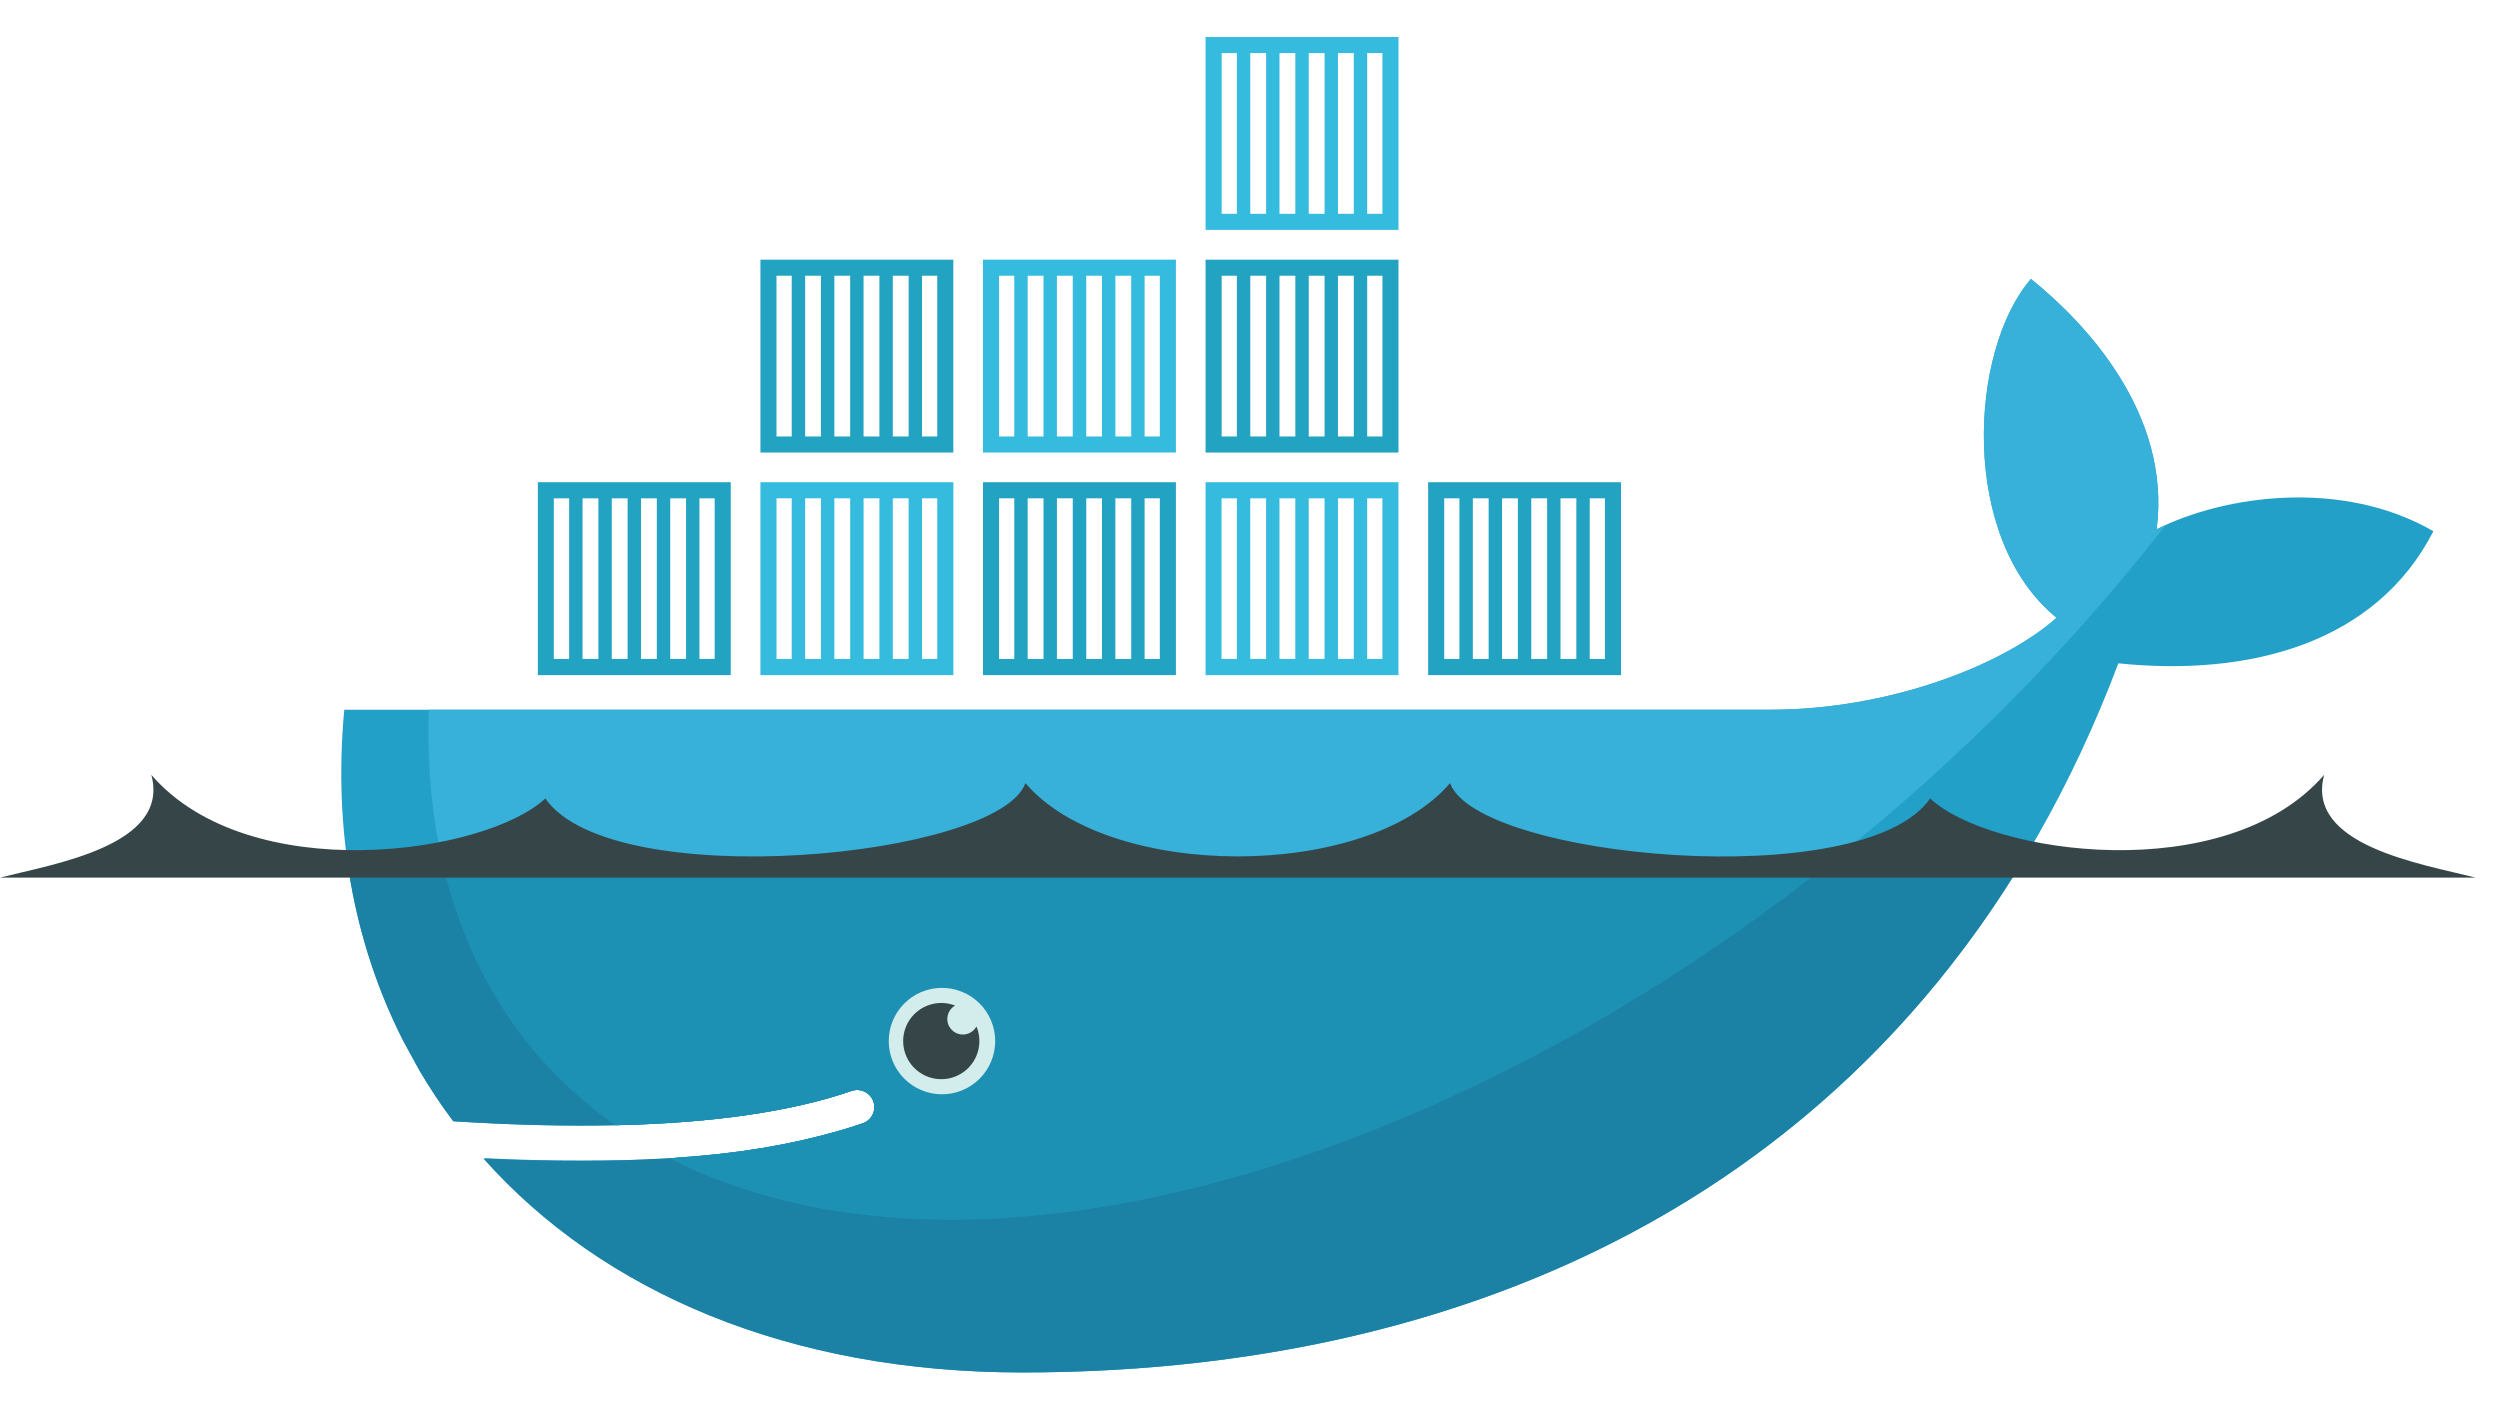 <svg width="99" height="56" viewBox="0 0 99 56" fill="none" xmlns="http://www.w3.org/2000/svg">
<path fill-rule="evenodd" clip-rule="evenodd" d="M85.403 20.96C85.994 16.367 82.557 12.76 80.426 11.047C77.969 13.887 77.588 21.33 81.441 24.463C79.29 26.374 74.759 28.105 70.118 28.105H13.633C13.182 32.949 14.033 37.41 15.975 41.227L16.618 42.403C17.024 43.093 17.469 43.76 17.949 44.401C20.272 44.55 22.413 44.602 24.372 44.559H24.372C28.222 44.474 31.363 44.019 33.743 43.194C33.911 43.142 34.094 43.157 34.251 43.236C34.408 43.316 34.529 43.453 34.586 43.62C34.644 43.786 34.635 43.969 34.56 44.129C34.486 44.288 34.352 44.413 34.188 44.476C33.871 44.586 33.541 44.689 33.2 44.786H33.199C31.325 45.326 29.314 45.682 26.721 45.842C26.875 45.844 26.561 45.865 26.56 45.865C26.471 45.871 26.361 45.883 26.272 45.888C25.252 45.946 24.15 45.957 23.024 45.957C21.792 45.957 20.579 45.934 19.222 45.865L19.184 45.888C23.886 51.178 31.249 54.35 40.474 54.35C59.995 54.35 76.554 45.696 83.887 26.268C89.089 26.802 94.088 25.475 96.362 21.036C92.74 18.945 88.082 19.612 85.399 20.96" fill="#22A0C8"/>
<path fill-rule="evenodd" clip-rule="evenodd" d="M85.403 20.96C85.994 16.367 82.557 12.76 80.425 11.047C77.969 13.887 77.587 21.33 81.441 24.463C79.29 26.374 74.759 28.105 70.118 28.105H16.978C16.748 35.523 19.501 41.154 24.371 44.559H24.372C28.222 44.474 31.363 44.019 33.743 43.194C33.911 43.142 34.093 43.157 34.251 43.236C34.408 43.316 34.528 43.453 34.586 43.62C34.644 43.786 34.635 43.969 34.56 44.129C34.486 44.288 34.352 44.413 34.188 44.476C33.871 44.586 33.541 44.689 33.2 44.786H33.199C31.325 45.326 29.142 45.728 26.548 45.888C26.548 45.888 26.486 45.828 26.485 45.828C33.129 49.236 42.762 49.22 53.807 44.981C66.191 40.224 77.716 31.159 85.76 20.792C85.641 20.846 85.524 20.902 85.407 20.96" fill="#37B1D9"/>
<path fill-rule="evenodd" clip-rule="evenodd" d="M13.739 33.991C14.086 36.586 14.849 39.015 15.974 41.228L16.617 42.404C17.024 43.094 17.468 43.761 17.949 44.402C20.271 44.551 22.412 44.602 24.372 44.559C28.221 44.474 31.362 44.019 33.743 43.194C33.911 43.142 34.093 43.157 34.25 43.237C34.407 43.316 34.528 43.454 34.586 43.62C34.643 43.787 34.634 43.969 34.559 44.129C34.485 44.289 34.352 44.413 34.187 44.477C33.87 44.587 33.54 44.689 33.2 44.787H33.198C31.324 45.326 29.153 45.705 26.559 45.866C26.471 45.871 26.315 45.873 26.225 45.878C25.205 45.935 24.115 45.97 22.988 45.97C21.705 45.972 20.423 45.942 19.142 45.878C23.844 51.168 31.252 54.348 40.477 54.348C57.19 54.348 71.73 48.004 80.17 33.988H13.739" fill="#1B81A5"/>
<path fill-rule="evenodd" clip-rule="evenodd" d="M17.486 33.991C18.485 38.547 20.886 42.124 24.372 44.559C28.221 44.474 31.362 44.019 33.743 43.194C33.911 43.142 34.093 43.157 34.251 43.237C34.408 43.316 34.528 43.454 34.586 43.62C34.644 43.787 34.634 43.969 34.56 44.129C34.485 44.289 34.352 44.413 34.187 44.476C33.87 44.587 33.541 44.689 33.2 44.787H33.199C31.324 45.326 29.107 45.705 26.513 45.866C33.157 49.273 42.763 49.224 53.803 44.982C60.484 42.415 66.915 38.594 72.683 33.991H17.486" fill="#1D91B4"/>
<path fill-rule="evenodd" clip-rule="evenodd" d="M21.299 19.096H28.938V26.734H21.299V19.096ZM21.935 19.733H22.538V26.095H21.931V19.733H21.935ZM23.069 19.733H23.696V26.095H23.069V19.733ZM24.226 19.733H24.853V26.095H24.226V19.733ZM25.384 19.733H26.01V26.095H25.384V19.733ZM26.541 19.733H27.168V26.095H26.541V19.733H26.541ZM27.698 19.733H28.301V26.095H27.698V19.733H27.698ZM30.113 10.283H37.752V17.921H30.113V10.283ZM30.749 10.919H31.352V17.285H30.749V10.92V10.919ZM31.883 10.919H32.509V17.285H31.884V10.92L31.883 10.919ZM33.04 10.919H33.666V17.285H33.04V10.92L33.04 10.919ZM34.197 10.919H34.824V17.285H34.197V10.92V10.919ZM35.355 10.919H35.982V17.285H35.355V10.92V10.919ZM36.512 10.919H37.115V17.285H36.512V10.92V10.919Z" fill="#23A3C2"/>
<path fill-rule="evenodd" clip-rule="evenodd" d="M30.113 19.096H37.753V26.735H30.113V19.096ZM30.75 19.733H31.352V26.095H30.75V19.733ZM31.883 19.733H32.51V26.095H31.884V19.733H31.883ZM33.04 19.733H33.667V26.095H33.04V19.733ZM34.198 19.733H34.825V26.095H34.198V19.733ZM35.355 19.733H35.982V26.095H35.355V19.733ZM36.512 19.733H37.116V26.095H36.512V19.733Z" fill="#34BBDE"/>
<path fill-rule="evenodd" clip-rule="evenodd" d="M38.927 19.096H46.566V26.735H38.927V19.096ZM39.563 19.733H40.166V26.095H39.563V19.733ZM40.696 19.733H41.323V26.095H40.696V19.733ZM41.854 19.733H42.481V26.095H41.854V19.733ZM43.011 19.733H43.638V26.095H43.016V19.733H43.011ZM44.169 19.733H44.796V26.095H44.169V19.733ZM45.326 19.733H45.929V26.095H45.326V19.733Z" fill="#23A3C2"/>
<path fill-rule="evenodd" clip-rule="evenodd" d="M38.927 10.283H46.566V17.921H38.927V10.283ZM39.563 10.919H40.166V17.285H39.563V10.92V10.919ZM40.696 10.919H41.323V17.285H40.696V10.92V10.919ZM41.854 10.919H42.481V17.285H41.854V10.92V10.919ZM43.011 10.919H43.638V17.285H43.016V10.92L43.011 10.919ZM44.169 10.919H44.796V17.285H44.169V10.92V10.919ZM45.326 10.919H45.929V17.285H45.326V10.92V10.919ZM47.74 19.096H55.379V26.734H47.741V19.096H47.74ZM48.377 19.733H48.98V26.095H48.373V19.733H48.377ZM49.51 19.733H50.137V26.095H49.51V19.733ZM50.667 19.733H51.294V26.095H50.667V19.733ZM51.825 19.733H52.452V26.095H51.825V19.733ZM52.983 19.733H53.61V26.095H52.983V19.733ZM54.14 19.733H54.743V26.095H54.14V19.733Z" fill="#34BBDE"/>
<path fill-rule="evenodd" clip-rule="evenodd" d="M47.741 10.283H55.38V17.921H47.741V10.283ZM48.378 10.919H48.98V17.284H48.378V10.92V10.919ZM49.511 10.919H50.138V17.284H49.511V10.92V10.919ZM50.668 10.919H51.295V17.284H50.668V10.92V10.919ZM51.826 10.919H52.453V17.284H51.826V10.92V10.919ZM52.983 10.919H53.61V17.284H52.983V10.92V10.919ZM54.141 10.919H54.744V17.284H54.141V10.92V10.919Z" fill="#23A3C2"/>
<path fill-rule="evenodd" clip-rule="evenodd" d="M47.741 1.465H55.38V9.104H47.741V1.465ZM48.378 2.101H48.98V8.467H48.378V2.104V2.101ZM49.511 2.101H50.138V8.467H49.511V2.104V2.101ZM50.668 2.101H51.295V8.467H50.668V2.104V2.101ZM51.826 2.101H52.453V8.467H51.826V2.104V2.101ZM52.983 2.101H53.61V8.467H52.983V2.104V2.101ZM54.141 2.101H54.744V8.467H54.141V2.104V2.101Z" fill="#34BBDE"/>
<path fill-rule="evenodd" clip-rule="evenodd" d="M56.554 19.096H64.193V26.735H56.554V19.096ZM57.19 19.733H57.793V26.095H57.191V19.733H57.19ZM58.323 19.733H58.95V26.095H58.324V19.733H58.323ZM59.481 19.733H60.108V26.095H59.481V19.733ZM60.638 19.733H61.266V26.095H60.638V19.733ZM61.796 19.733H62.423V26.095H61.796V19.733ZM62.953 19.733H63.556V26.095H62.953V19.733Z" fill="#23A3C2"/>
<path fill-rule="evenodd" clip-rule="evenodd" d="M37.274 39.12C37.553 39.116 37.83 39.168 38.089 39.272C38.348 39.376 38.584 39.531 38.782 39.727C38.981 39.923 39.139 40.157 39.246 40.414C39.354 40.672 39.41 40.948 39.41 41.227C39.41 41.507 39.354 41.783 39.246 42.041C39.139 42.298 38.981 42.532 38.782 42.728C38.583 42.924 38.347 43.078 38.088 43.182C37.829 43.287 37.552 43.338 37.273 43.334C36.719 43.327 36.19 43.101 35.801 42.707C35.412 42.312 35.194 41.781 35.194 41.227C35.194 40.673 35.413 40.141 35.802 39.746C36.191 39.352 36.72 39.127 37.274 39.12Z" fill="#D3ECEC"/>
<path fill-rule="evenodd" clip-rule="evenodd" d="M37.274 39.717C37.461 39.717 37.646 39.752 37.82 39.819C37.703 39.887 37.612 39.992 37.56 40.117C37.508 40.242 37.499 40.381 37.534 40.511C37.569 40.642 37.647 40.758 37.754 40.84C37.861 40.923 37.992 40.968 38.128 40.968C38.361 40.968 38.563 40.839 38.668 40.648C38.792 40.947 38.817 41.278 38.739 41.592C38.66 41.907 38.483 42.187 38.233 42.393C37.982 42.598 37.673 42.718 37.349 42.734C37.026 42.75 36.706 42.662 36.437 42.482C36.167 42.302 35.963 42.041 35.854 41.736C35.745 41.431 35.736 41.099 35.83 40.789C35.924 40.479 36.115 40.208 36.375 40.015C36.635 39.822 36.95 39.718 37.274 39.718V39.717ZM0 34.752H98.029C95.895 34.211 91.276 33.48 92.037 30.682C88.156 35.173 78.796 33.833 76.434 31.619C73.804 35.434 58.49 33.983 57.422 31.011C54.124 34.881 43.906 34.881 40.608 31.011C39.539 33.979 24.226 35.434 21.595 31.618C19.233 33.833 9.877 35.173 5.992 30.683C6.754 33.48 2.135 34.211 0 34.753" fill="#364548"/>
</svg>
